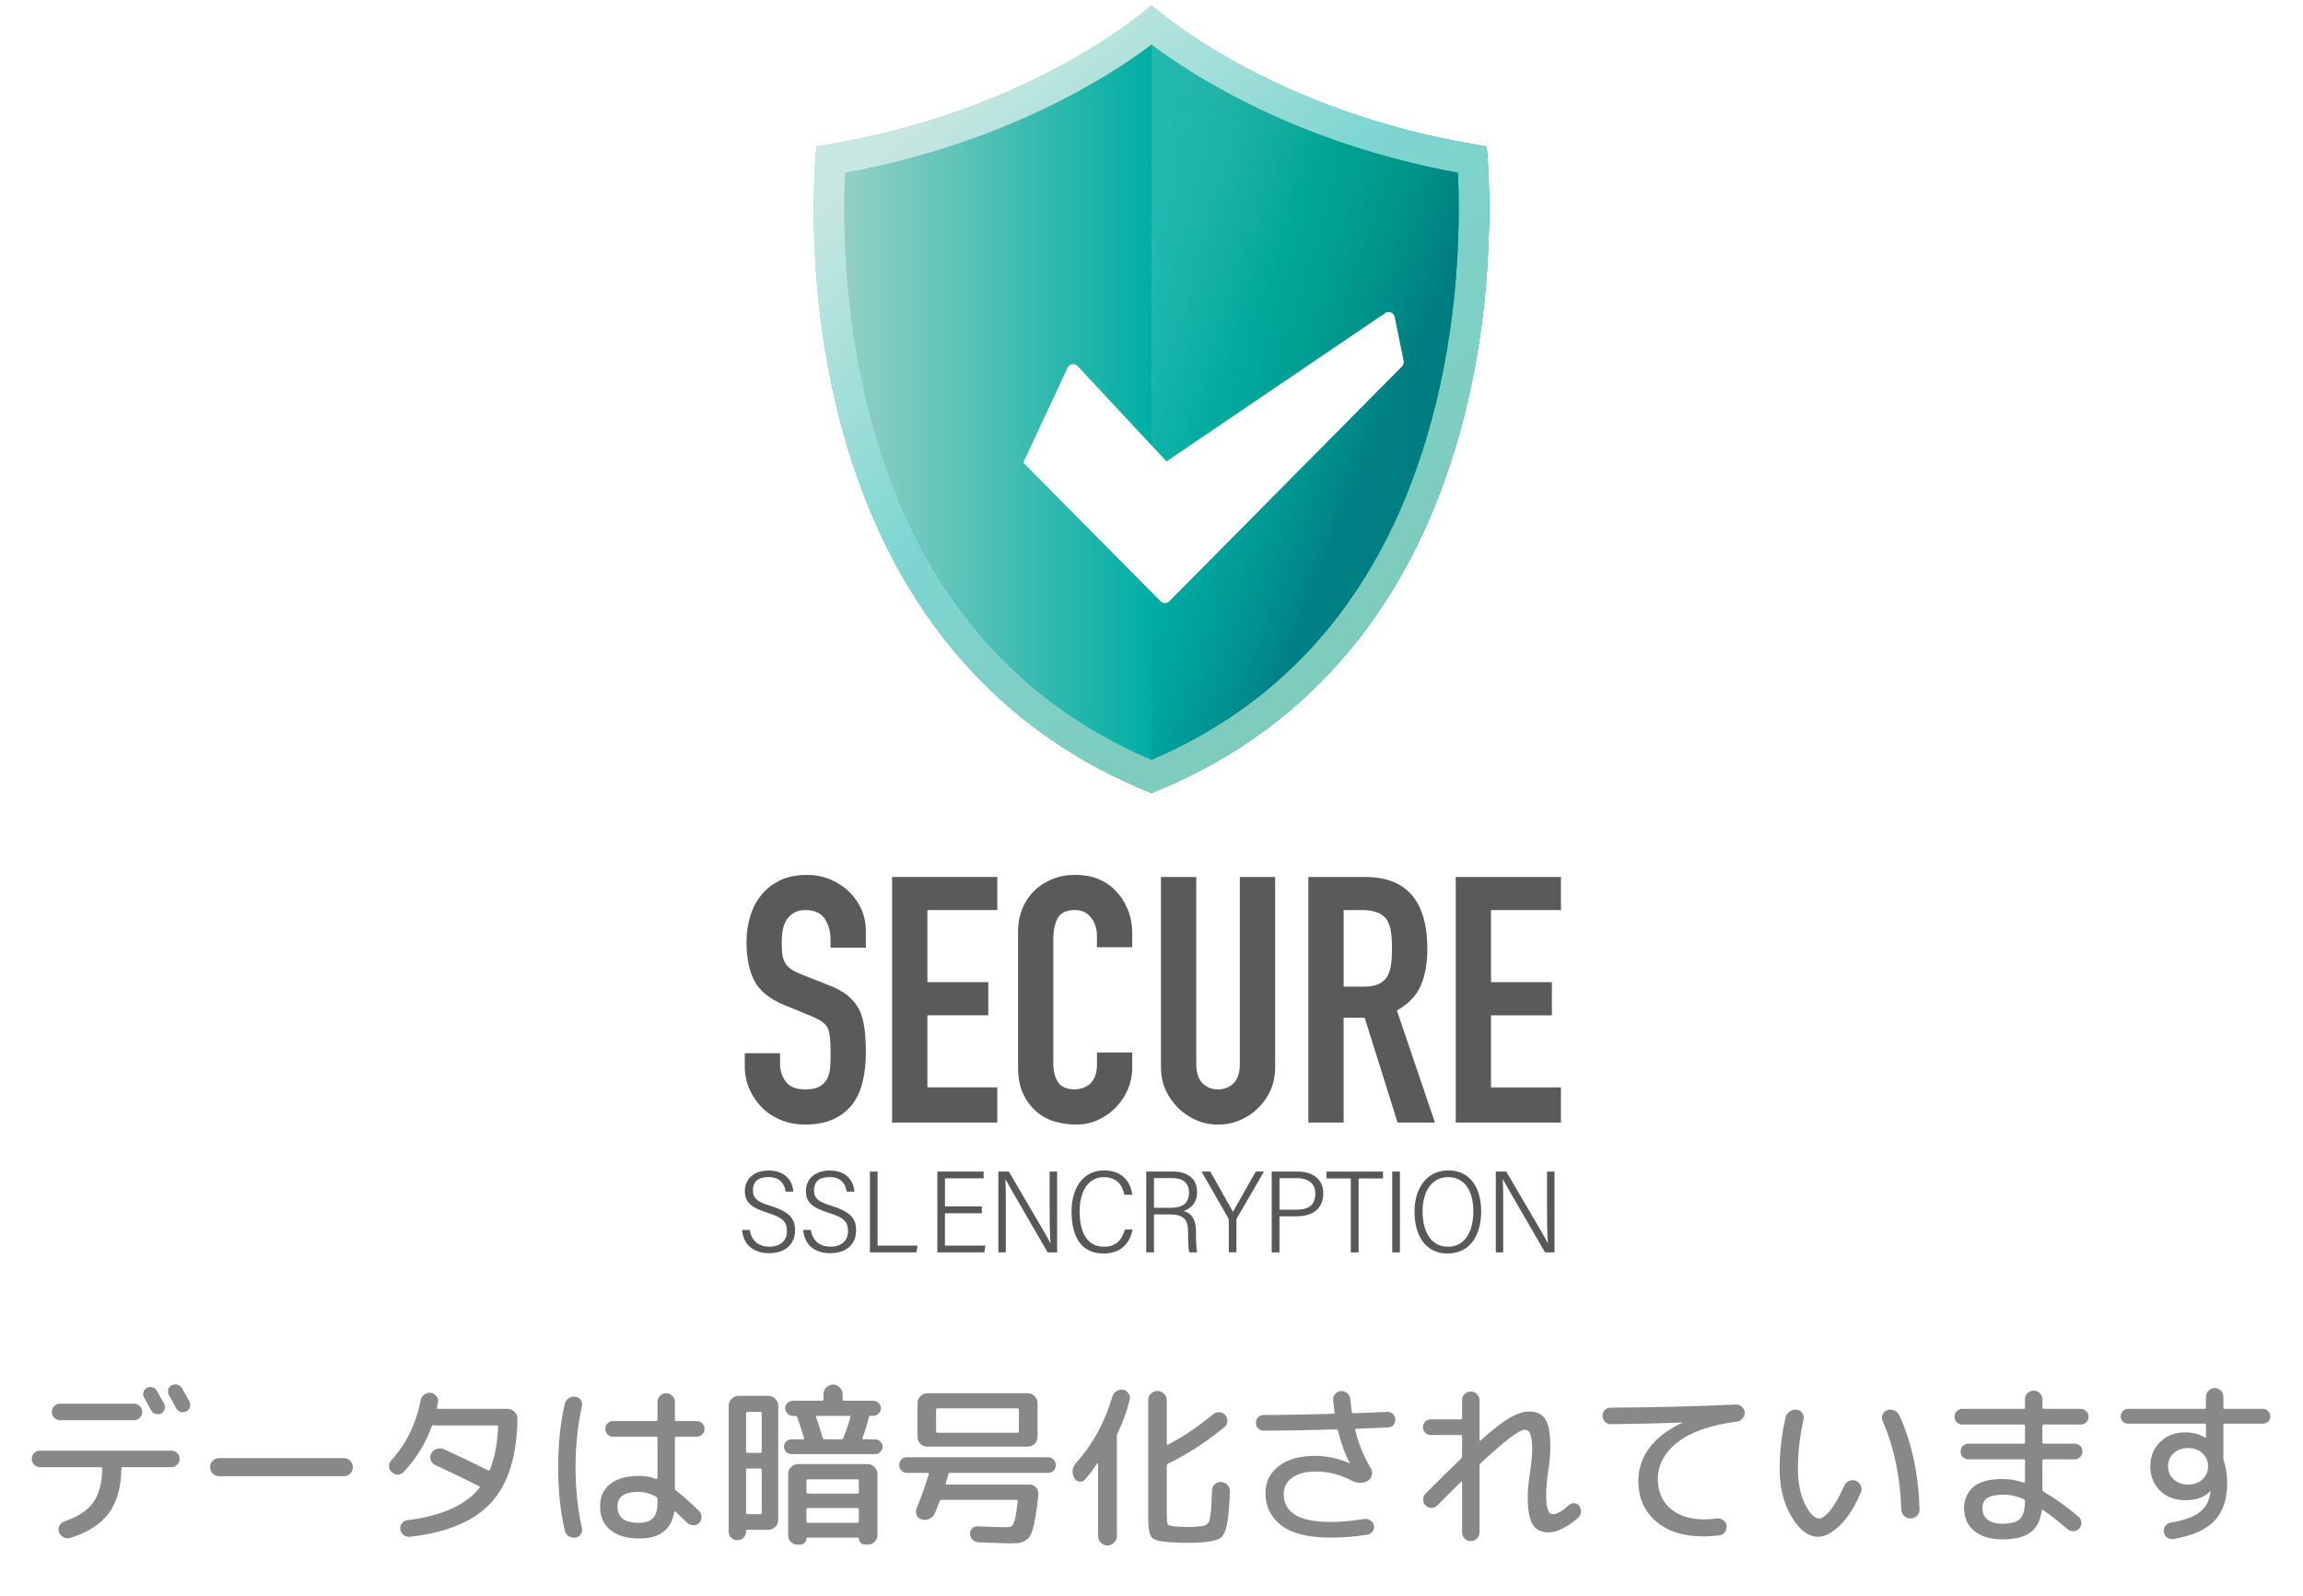 <svg width="225" height="156" viewBox="0 0 225 156" fill="none" xmlns="http://www.w3.org/2000/svg">
<g clip-path="url(#clip0_4048_124)">
<path d="M145.238 14.301C124.011 11.033 112.5 0.5 112.5 0.5C112.5 0.5 100.99 11.033 79.763 14.301C79.763 14.301 74.368 62.246 112.5 77.5C150.633 62.246 145.238 14.301 145.238 14.301Z" fill="url(#paint0_linear_4048_124)"/>
<g opacity="0.72">
<path d="M145.238 14.301C124.011 11.033 112.5 0.5 112.5 0.5C112.5 0.5 100.99 11.033 79.763 14.301C79.763 14.301 74.368 62.246 112.5 77.5C150.633 62.246 145.238 14.301 145.238 14.301ZM140.227 39.627C136.02 56.539 126.695 68.179 112.5 74.241C98.305 68.176 88.978 56.536 84.773 39.627C82.337 29.829 82.382 20.903 82.576 16.882C98.243 14.003 108.425 7.434 112.503 4.362C116.582 7.437 126.761 14.006 142.431 16.882C142.622 20.9 142.67 29.829 140.233 39.627H140.227Z" fill="url(#paint1_linear_4048_124)"/>
<g style="mix-blend-mode:screen" opacity="0.68">
<path d="M145.238 14.301C124.011 11.033 112.5 0.5 112.5 0.5C112.5 0.5 100.99 11.033 79.763 14.301C79.763 14.301 74.368 62.246 112.5 77.5C150.633 62.246 145.238 14.301 145.238 14.301ZM140.227 39.627C136.02 56.539 126.695 68.179 112.5 74.241C98.305 68.176 88.978 56.536 84.773 39.627C82.337 29.829 82.382 20.903 82.576 16.882C98.243 14.003 108.425 7.434 112.503 4.362C116.582 7.437 126.761 14.006 142.431 16.882C142.622 20.9 142.67 29.829 140.233 39.627H140.227Z" fill="white"/>
</g>
</g>
<path d="M112.5 74.244C98.305 68.179 88.977 56.539 84.773 39.63C82.337 29.832 82.381 20.906 82.576 16.885C98.242 14.006 108.424 7.437 112.503 4.365C116.582 7.44 126.761 14.009 142.431 16.885C142.622 20.903 142.669 29.832 140.233 39.63C136.026 56.542 126.701 68.182 112.506 74.244H112.5Z" fill="url(#paint2_linear_4048_124)"/>
<path opacity="0.64" d="M112.5 4.362C116.579 7.437 126.758 14.006 142.428 16.882C142.619 20.9 142.666 29.829 140.23 39.627C136.023 56.539 126.698 68.179 112.503 74.241V4.362H112.5Z" fill="url(#paint3_linear_4048_124)"/>
<g filter="url(#filter0_d_4048_124)">
<path d="M108.962 40.085L100.279 30.776C99.989 30.466 99.485 30.547 99.302 30.933L94.973 40.212L108.391 53.76C108.624 53.995 109.004 53.995 109.236 53.76L131.974 30.806C132.117 30.662 132.177 30.457 132.135 30.258L131.254 25.968C131.168 25.549 130.69 25.35 130.338 25.591L108.965 40.088L108.962 40.085Z" fill="white"/>
</g>
</g>
<g clip-path="url(#clip1_4048_124)">
<path d="M84.591 92.612H81.142V91.838C81.142 91.052 80.954 90.371 80.583 89.799C80.211 89.227 79.585 88.939 78.707 88.939C78.234 88.939 77.851 89.028 77.558 89.208C77.266 89.388 77.029 89.612 76.849 89.881C76.669 90.173 76.545 90.506 76.478 90.876C76.41 91.247 76.376 91.636 76.376 92.04C76.376 92.511 76.391 92.904 76.429 93.218C76.463 93.533 76.549 93.813 76.684 94.06C76.819 94.307 77.018 94.52 77.277 94.7C77.536 94.879 77.892 95.059 78.343 95.239L80.981 96.282C81.746 96.574 82.365 96.918 82.838 97.311C83.311 97.704 83.683 98.16 83.953 98.677C84.2 99.216 84.369 99.829 84.459 100.514C84.549 101.198 84.594 101.98 84.594 102.856C84.594 103.866 84.493 104.805 84.29 105.669C84.088 106.533 83.761 107.27 83.311 107.876C82.838 108.505 82.219 108.999 81.454 109.358C80.688 109.717 79.75 109.896 78.647 109.896C77.814 109.896 77.037 109.751 76.313 109.459C75.592 109.167 74.973 108.763 74.455 108.247C73.937 107.73 73.525 107.128 73.221 106.443C72.916 105.759 72.763 105.011 72.763 104.202V102.923H76.211V104C76.211 104.629 76.399 105.198 76.77 105.703C77.142 106.208 77.769 106.462 78.647 106.462C79.232 106.462 79.69 106.38 80.016 106.211C80.343 106.043 80.598 105.8 80.778 105.486C80.958 105.171 81.067 104.794 81.101 104.356C81.135 103.918 81.15 103.428 81.15 102.889C81.15 102.261 81.127 101.744 81.082 101.34C81.037 100.936 80.947 100.611 80.812 100.364C80.654 100.117 80.444 99.915 80.185 99.758C79.926 99.601 79.581 99.433 79.153 99.253L76.684 98.243C75.198 97.637 74.2 96.832 73.693 95.834C73.187 94.835 72.932 93.581 72.932 92.077C72.932 91.18 73.055 90.326 73.303 89.515C73.551 88.707 73.922 88.011 74.418 87.427C74.89 86.844 75.495 86.376 76.226 86.028C76.958 85.68 77.832 85.504 78.846 85.504C79.701 85.504 80.485 85.661 81.195 85.975C81.904 86.29 82.519 86.705 83.037 87.221C84.073 88.299 84.591 89.537 84.591 90.929V92.612Z" fill="#5A5A5A"/>
<path d="M87.157 109.698V85.702H97.436V88.938H90.606V95.983H96.554V99.219H90.606V106.264H97.436V109.702H87.157V109.698Z" fill="#5A5A5A"/>
<path d="M110.618 102.855V104.337C110.618 105.078 110.476 105.781 110.194 106.443C109.913 107.105 109.522 107.696 109.027 108.213C108.532 108.729 107.95 109.14 107.286 109.443C106.622 109.746 105.905 109.9 105.139 109.9C104.487 109.9 103.822 109.81 103.147 109.631C102.471 109.451 101.864 109.137 101.323 108.688C100.783 108.239 100.336 107.659 99.987 106.952C99.638 106.245 99.462 105.339 99.462 104.24V91.026C99.462 90.24 99.597 89.511 99.867 88.833C100.137 88.16 100.52 87.576 101.015 87.083C101.511 86.589 102.104 86.2 102.79 85.919C103.477 85.638 104.239 85.496 105.072 85.496C106.693 85.496 108.014 86.024 109.027 87.079C109.522 87.595 109.913 88.209 110.194 88.916C110.476 89.623 110.618 90.394 110.618 91.224V92.571H107.17V91.426C107.17 90.753 106.978 90.169 106.595 89.675C106.213 89.181 105.695 88.934 105.042 88.934C104.186 88.934 103.616 89.2 103.335 89.728C103.053 90.255 102.91 90.925 102.91 91.733V104C102.91 104.696 103.064 105.28 103.368 105.751C103.672 106.222 104.22 106.458 105.008 106.458C105.233 106.458 105.477 106.421 105.736 106.342C105.995 106.263 106.239 106.136 106.464 105.953C106.667 105.773 106.836 105.526 106.971 105.212C107.106 104.898 107.173 104.505 107.173 104.034V102.855H110.622H110.618Z" fill="#5A5A5A"/>
<path d="M124.581 85.702V104.307C124.581 105.093 124.439 105.818 124.157 106.481C123.876 107.143 123.474 107.734 122.956 108.25C122.439 108.766 121.842 109.17 121.167 109.462C120.491 109.754 119.771 109.9 119.001 109.9C118.232 109.9 117.519 109.754 116.855 109.462C116.191 109.17 115.598 108.766 115.08 108.25C114.562 107.734 114.157 107.143 113.864 106.481C113.571 105.818 113.425 105.093 113.425 104.307V85.702H116.874V103.97C116.874 104.823 117.076 105.452 117.482 105.856C117.887 106.26 118.393 106.462 119.001 106.462C119.609 106.462 120.116 106.26 120.521 105.856C120.926 105.452 121.129 104.823 121.129 103.97V85.702H124.578H124.581Z" fill="#5A5A5A"/>
<path d="M127.823 109.698V85.702H133.366C137.422 85.702 139.449 88.052 139.449 92.747C139.449 94.161 139.227 95.365 138.788 96.353C138.349 97.341 137.576 98.138 136.473 98.748L140.192 109.702H136.54L133.328 99.455H131.268V109.702H127.82L127.823 109.698ZM131.272 88.938V96.421H133.231C133.839 96.421 134.323 96.338 134.683 96.17C135.043 96.001 135.325 95.758 135.527 95.444C135.707 95.13 135.831 94.741 135.899 94.281C135.966 93.82 136 93.285 136 92.679C136 92.073 135.966 91.538 135.899 91.078C135.831 90.618 135.696 90.218 135.493 89.881C135.066 89.252 134.255 88.938 133.058 88.938H131.268H131.272Z" fill="#5A5A5A"/>
<path d="M142.226 109.698V85.702H152.5V88.938H145.67V95.983H151.618V99.219H145.67V106.264H152.5V109.702H142.226V109.698Z" fill="#5A5A5A"/>
<path d="M73.254 120.195C73.423 121.333 74.2 121.834 75.175 121.834C76.151 121.834 76.883 121.318 76.883 120.319C76.883 119.387 76.478 118.991 74.999 118.523C73.404 118.022 72.77 117.513 72.77 116.383C72.77 115.253 73.637 114.389 75.097 114.389C76.729 114.389 77.427 115.396 77.51 116.454H76.755C76.624 115.568 76.099 115.029 75.067 115.029C74.035 115.029 73.558 115.526 73.558 116.316C73.558 117.105 73.975 117.449 75.299 117.853C77.224 118.445 77.675 119.167 77.675 120.24C77.675 121.565 76.744 122.47 75.145 122.47C73.547 122.47 72.62 121.587 72.5 120.195H73.254Z" fill="#595757"/>
<path d="M79.221 120.195C79.39 121.333 80.166 121.834 81.142 121.834C82.118 121.834 82.85 121.318 82.85 120.319C82.85 119.387 82.444 118.991 80.966 118.523C79.371 118.022 78.737 117.513 78.737 116.383C78.737 115.253 79.604 114.389 81.063 114.389C82.696 114.389 83.394 115.396 83.476 116.454H82.722C82.591 115.568 82.065 115.029 81.033 115.029C80.001 115.029 79.525 115.526 79.525 116.316C79.525 117.105 79.941 117.449 81.266 117.853C83.191 118.445 83.641 119.167 83.641 120.24C83.641 121.565 82.711 122.47 81.112 122.47C79.513 122.47 78.587 121.587 78.467 120.195H79.221Z" fill="#595757"/>
<path d="M84.988 114.494H85.739V121.729H89.649L89.525 122.388H84.992V114.494H84.988Z" fill="#595757"/>
<path d="M95.919 118.568H92.317V121.729H96.276L96.167 122.388H91.578V114.494H96.1V115.152H92.321V117.898H95.923V118.568H95.919Z" fill="#595757"/>
<path d="M97.54 122.388V114.494H98.565C102.017 120.386 102.46 121.134 102.614 121.471H102.629C102.558 120.379 102.546 119.11 102.546 117.835V114.494H103.278V122.388H102.351C98.662 116.035 98.422 115.586 98.235 115.246H98.224C98.28 116.275 98.265 117.584 98.265 119.002V122.388H97.54Z" fill="#595757"/>
<path d="M110.656 120.158C110.412 121.385 109.612 122.5 107.815 122.5C105.56 122.5 104.689 120.764 104.689 118.366C104.689 116.342 105.646 114.382 107.867 114.382C109.571 114.382 110.438 115.392 110.622 116.757H109.853C109.635 115.736 109.057 115.04 107.841 115.04C106.19 115.04 105.477 116.615 105.477 118.37C105.477 120.124 106.021 121.838 107.845 121.838C109.065 121.838 109.616 121.157 109.898 120.154H110.659L110.656 120.158Z" fill="#595757"/>
<path d="M112.742 118.677V122.388H111.988V114.494H114.637C115.999 114.494 116.952 115.167 116.952 116.492C116.952 117.655 116.232 118.16 115.628 118.336C116.472 118.587 116.847 119.249 116.847 120.356V120.476C116.847 121.217 116.855 121.916 116.96 122.388H116.202C116.097 122.077 116.074 121.273 116.074 120.502V120.364C116.074 119.167 115.639 118.68 114.239 118.68H112.746L112.742 118.677ZM112.742 118.033H114.296C115.425 118.033 116.164 117.708 116.164 116.514C116.164 115.627 115.583 115.13 114.532 115.13H112.742V118.029V118.033Z" fill="#595757"/>
<path d="M120.052 122.388V119.223C120.052 119.152 120.022 119.062 119.992 119.028L117.388 114.494H118.247C118.945 115.751 120.142 117.842 120.461 118.422C121.106 117.277 121.992 115.725 122.683 114.494H123.489L120.836 119.066C120.799 119.107 120.795 119.163 120.795 119.238V122.384H120.044L120.052 122.388Z" fill="#595757"/>
<path d="M124.244 114.494H126.807C128.274 114.494 129.283 115.257 129.283 116.615C129.283 118.134 128.232 118.864 126.679 118.864H125.002V122.388H124.244V114.494ZM125.005 118.216H126.664C127.756 118.216 128.506 117.85 128.506 116.63C128.506 115.613 127.76 115.134 126.664 115.134H125.005V118.216Z" fill="#595757"/>
<path d="M131.97 115.164H129.591V114.494H135.118V115.164H132.732V122.388H131.97V115.164Z" fill="#595757"/>
<path d="M136.77 114.494V122.388H136.019V114.494H136.77Z" fill="#595757"/>
<path d="M144.71 118.385C144.71 120.648 143.67 122.5 141.415 122.5C139.321 122.5 138.195 120.809 138.195 118.4C138.195 116.286 139.276 114.378 141.501 114.378C143.606 114.378 144.71 116.05 144.71 118.385ZM138.983 118.373C138.983 120.326 139.779 121.838 141.464 121.838C143.149 121.838 143.944 120.323 143.944 118.392C143.944 116.462 143.156 115.036 141.479 115.036C139.801 115.036 138.983 116.54 138.983 118.37V118.373Z" fill="#595757"/>
<path d="M146.136 122.388V114.494H147.16C150.613 120.386 151.055 121.134 151.209 121.471H151.224C151.153 120.379 151.142 119.11 151.142 117.835V114.494H151.873V122.388H150.946C147.258 116.035 147.018 115.586 146.83 115.246H146.819C146.875 116.275 146.86 117.584 146.86 119.002V122.388H146.136Z" fill="#595757"/>
</g>
<path d="M14.359 135.628C14.54 135.537 14.722 135.52 14.903 135.577C15.096 135.634 15.237 135.747 15.328 135.917C15.725 136.631 15.957 137.05 16.025 137.175C16.116 137.345 16.133 137.532 16.076 137.736C16.019 137.929 15.9 138.065 15.719 138.144C15.538 138.223 15.351 138.229 15.158 138.161C14.977 138.093 14.841 137.974 14.75 137.804C14.365 137.101 14.138 136.688 14.07 136.563C13.979 136.393 13.962 136.217 14.019 136.036C14.076 135.855 14.189 135.719 14.359 135.628ZM17.793 135.679C18.11 136.246 18.348 136.676 18.507 136.971C18.598 137.152 18.609 137.339 18.541 137.532C18.484 137.713 18.365 137.849 18.184 137.94C18.003 138.019 17.816 138.031 17.623 137.974C17.43 137.906 17.289 137.781 17.198 137.6C17.051 137.317 16.818 136.892 16.501 136.325C16.41 136.155 16.388 135.974 16.433 135.781C16.49 135.588 16.609 135.452 16.79 135.373C16.971 135.282 17.158 135.265 17.351 135.322C17.544 135.379 17.691 135.498 17.793 135.679ZM5.876 137.175H13.084C13.311 137.175 13.503 137.254 13.662 137.413C13.821 137.572 13.9 137.759 13.9 137.974C13.9 138.201 13.821 138.393 13.662 138.552C13.503 138.711 13.311 138.79 13.084 138.79H5.876C5.649 138.79 5.457 138.711 5.298 138.552C5.139 138.393 5.06 138.201 5.06 137.974C5.06 137.759 5.139 137.572 5.298 137.413C5.457 137.254 5.649 137.175 5.876 137.175ZM3.904 143.38C3.689 143.38 3.502 143.301 3.343 143.142C3.184 142.983 3.105 142.791 3.105 142.564C3.105 142.337 3.179 142.15 3.326 142.003C3.485 141.844 3.677 141.765 3.904 141.765H16.739C16.966 141.765 17.158 141.844 17.317 142.003C17.476 142.162 17.555 142.349 17.555 142.564C17.555 142.791 17.47 142.983 17.3 143.142C17.141 143.301 16.954 143.38 16.739 143.38H11.996C11.905 143.38 11.86 143.425 11.86 143.516C11.837 145.341 11.424 146.797 10.619 147.885C9.814 148.973 8.556 149.778 6.845 150.299C6.618 150.367 6.397 150.339 6.182 150.214C5.978 150.101 5.836 149.931 5.757 149.704C5.689 149.489 5.706 149.285 5.808 149.092C5.921 148.888 6.091 148.746 6.318 148.667C7.621 148.225 8.551 147.613 9.106 146.831C9.673 146.038 9.967 144.938 9.99 143.533C9.99 143.431 9.939 143.38 9.837 143.38H3.904ZM21.414 144.264C21.165 144.264 20.955 144.179 20.785 144.009C20.615 143.839 20.53 143.629 20.53 143.38C20.53 143.131 20.615 142.921 20.785 142.751C20.955 142.581 21.165 142.496 21.414 142.496H33.586C33.835 142.496 34.045 142.581 34.215 142.751C34.385 142.921 34.47 143.131 34.47 143.38C34.47 143.629 34.385 143.839 34.215 144.009C34.045 144.179 33.835 144.264 33.586 144.264H21.414ZM39.451 143.839C39.292 144.009 39.1 144.1 38.873 144.111C38.646 144.111 38.448 144.032 38.278 143.873C38.108 143.726 38.017 143.539 38.006 143.312C37.995 143.085 38.068 142.887 38.227 142.717C39.712 141.062 40.664 139.119 41.083 136.886C41.128 136.648 41.242 136.455 41.423 136.308C41.604 136.161 41.814 136.093 42.052 136.104C42.279 136.127 42.466 136.229 42.613 136.41C42.772 136.58 42.834 136.778 42.8 137.005C42.789 137.062 42.766 137.152 42.732 137.277C42.709 137.402 42.692 137.498 42.681 137.566C42.658 137.645 42.698 137.685 42.8 137.685H49.583C49.844 137.685 50.07 137.781 50.263 137.974C50.456 138.155 50.552 138.376 50.552 138.637C50.507 142.286 49.651 145.023 47.985 146.848C46.319 148.661 43.678 149.772 40.063 150.18C39.836 150.203 39.627 150.146 39.434 150.01C39.253 149.874 39.145 149.693 39.111 149.466C39.077 149.251 39.128 149.052 39.264 148.871C39.4 148.69 39.576 148.588 39.791 148.565C43.146 148.146 45.497 147.092 46.846 145.403C46.914 145.335 46.897 145.278 46.795 145.233C45.22 144.44 43.797 143.754 42.528 143.176C42.313 143.074 42.165 142.915 42.086 142.7C42.007 142.473 42.024 142.252 42.137 142.037C42.25 141.822 42.426 141.674 42.664 141.595C42.913 141.516 43.151 141.527 43.378 141.629C44.761 142.252 46.194 142.938 47.679 143.686C47.758 143.731 47.821 143.709 47.866 143.618C48.331 142.439 48.597 141.051 48.665 139.453C48.665 139.351 48.614 139.3 48.512 139.3H42.511C42.454 139.3 42.409 139.294 42.375 139.283C42.296 139.272 42.233 139.306 42.188 139.385C41.599 141.028 40.686 142.513 39.451 143.839ZM62.367 145.794C61.007 145.794 60.327 146.264 60.327 147.205C60.327 148.282 61.007 148.82 62.367 148.82C63.024 148.82 63.5 148.667 63.795 148.361C64.09 148.055 64.237 147.556 64.237 146.865V146.491C64.237 146.4 64.192 146.327 64.101 146.27C63.523 145.953 62.945 145.794 62.367 145.794ZM62.452 150.35C61.239 150.35 60.299 150.072 59.63 149.517C58.961 148.973 58.627 148.202 58.627 147.205C58.627 146.276 58.956 145.55 59.613 145.029C60.282 144.496 61.228 144.23 62.452 144.23C63.007 144.23 63.551 144.326 64.084 144.519C64.186 144.542 64.237 144.513 64.237 144.434V140.558C64.237 140.456 64.186 140.405 64.084 140.405H59.902C59.687 140.405 59.505 140.331 59.358 140.184C59.211 140.037 59.137 139.855 59.137 139.64C59.137 139.425 59.211 139.243 59.358 139.096C59.505 138.949 59.687 138.875 59.902 138.875H64.084C64.186 138.875 64.237 138.824 64.237 138.722V137.005C64.237 136.767 64.316 136.569 64.475 136.41C64.645 136.24 64.849 136.155 65.087 136.155C65.325 136.155 65.523 136.24 65.682 136.41C65.852 136.569 65.937 136.767 65.937 137.005V138.722C65.937 138.824 65.982 138.875 66.073 138.875H68.062C68.277 138.875 68.459 138.949 68.606 139.096C68.753 139.243 68.827 139.425 68.827 139.64C68.827 139.855 68.753 140.037 68.606 140.184C68.459 140.331 68.277 140.405 68.062 140.405H66.073C65.982 140.405 65.937 140.456 65.937 140.558V145.42C65.937 145.533 65.971 145.613 66.039 145.658C66.628 146.1 67.382 146.769 68.3 147.664C68.459 147.823 68.538 148.021 68.538 148.259C68.538 148.486 68.459 148.678 68.3 148.837C68.141 148.996 67.943 149.069 67.705 149.058C67.478 149.047 67.286 148.962 67.127 148.803C67.082 148.758 66.702 148.395 65.988 147.715C65.931 147.681 65.892 147.698 65.869 147.766C65.597 149.489 64.458 150.35 62.452 150.35ZM56.213 150.265C55.975 150.299 55.754 150.248 55.55 150.112C55.346 149.976 55.221 149.789 55.176 149.551C54.745 147.704 54.53 145.647 54.53 143.38C54.53 141.113 54.745 139.056 55.176 137.209C55.221 136.971 55.346 136.784 55.55 136.648C55.754 136.512 55.975 136.461 56.213 136.495C56.44 136.518 56.615 136.625 56.74 136.818C56.865 136.999 56.904 137.198 56.859 137.413C56.44 139.272 56.23 141.261 56.23 143.38C56.23 145.499 56.44 147.488 56.859 149.347C56.904 149.562 56.865 149.761 56.74 149.942C56.615 150.135 56.44 150.242 56.213 150.265ZM72.635 150.265C72.476 150.435 72.278 150.52 72.04 150.52C71.802 150.52 71.598 150.435 71.428 150.265C71.269 150.106 71.19 149.908 71.19 149.67V137.379C71.19 137.118 71.286 136.892 71.479 136.699C71.672 136.506 71.898 136.41 72.159 136.41H75.066C75.327 136.41 75.553 136.506 75.746 136.699C75.939 136.892 76.035 137.118 76.035 137.379V148.531C76.035 148.792 75.939 149.018 75.746 149.211C75.553 149.404 75.327 149.5 75.066 149.5H73.026C72.935 149.5 72.89 149.545 72.89 149.636V149.67C72.89 149.908 72.805 150.106 72.635 150.265ZM72.89 138.127V141.833C72.89 141.935 72.941 141.986 73.043 141.986H74.284C74.375 141.986 74.42 141.935 74.42 141.833V138.127C74.42 138.025 74.375 137.974 74.284 137.974H73.043C72.941 137.974 72.89 138.025 72.89 138.127ZM72.89 143.652V147.834C72.89 147.925 72.941 147.97 73.043 147.97H74.284C74.375 147.97 74.42 147.925 74.42 147.834V143.652C74.42 143.561 74.375 143.516 74.284 143.516H73.043C72.941 143.516 72.89 143.561 72.89 143.652ZM77.31 142.105C77.117 142.105 76.947 142.031 76.8 141.884C76.664 141.737 76.596 141.567 76.596 141.374C76.596 141.181 76.664 141.017 76.8 140.881C76.947 140.734 77.117 140.66 77.31 140.66H78.449C78.54 140.66 78.574 140.615 78.551 140.524C78.336 139.799 78.115 139.124 77.888 138.501C77.854 138.41 77.792 138.365 77.701 138.365H77.463C77.259 138.365 77.083 138.291 76.936 138.144C76.789 137.997 76.715 137.821 76.715 137.617C76.715 137.413 76.789 137.243 76.936 137.107C77.083 136.96 77.259 136.886 77.463 136.886H80.302C80.404 136.886 80.455 136.835 80.455 136.733V136.24C80.455 135.991 80.546 135.775 80.727 135.594C80.92 135.401 81.141 135.305 81.39 135.305C81.639 135.305 81.855 135.401 82.036 135.594C82.229 135.775 82.325 135.991 82.325 136.24V136.733C82.325 136.835 82.376 136.886 82.478 136.886H85.317C85.521 136.886 85.697 136.96 85.844 137.107C85.991 137.243 86.065 137.413 86.065 137.617C86.065 137.821 85.991 137.997 85.844 138.144C85.697 138.291 85.521 138.365 85.317 138.365H85.079C84.977 138.365 84.915 138.41 84.892 138.501C84.733 139.158 84.524 139.833 84.263 140.524C84.24 140.615 84.269 140.66 84.348 140.66H85.504C85.697 140.66 85.867 140.734 86.014 140.881C86.161 141.017 86.235 141.181 86.235 141.374C86.235 141.567 86.161 141.737 86.014 141.884C85.867 142.031 85.697 142.105 85.504 142.105H77.31ZM79.843 138.365C79.752 138.365 79.718 138.41 79.741 138.501C79.911 138.977 80.126 139.651 80.387 140.524C80.41 140.615 80.472 140.66 80.574 140.66H82.206C82.297 140.66 82.359 140.615 82.393 140.524C82.688 139.776 82.914 139.107 83.073 138.518C83.096 138.416 83.062 138.365 82.971 138.365H79.843ZM84.756 143.074C85.017 143.074 85.243 143.17 85.436 143.363C85.629 143.556 85.725 143.782 85.725 144.043V150.027C85.725 150.288 85.634 150.503 85.453 150.673C85.283 150.854 85.068 150.945 84.807 150.945H84.484C84.325 150.945 84.189 150.883 84.076 150.758C83.963 150.645 83.906 150.509 83.906 150.35C83.906 150.293 83.872 150.265 83.804 150.265H78.891C78.823 150.265 78.789 150.293 78.789 150.35C78.789 150.509 78.732 150.645 78.619 150.758C78.506 150.883 78.37 150.945 78.211 150.945H77.905C77.656 150.945 77.44 150.854 77.259 150.673C77.089 150.503 77.004 150.293 77.004 150.044V144.043C77.004 143.782 77.1 143.556 77.293 143.363C77.486 143.17 77.712 143.074 77.973 143.074H84.756ZM83.906 148.667V147.528C83.906 147.426 83.855 147.375 83.753 147.375H78.942C78.84 147.375 78.789 147.426 78.789 147.528V148.667C78.789 148.769 78.84 148.82 78.942 148.82H83.753C83.855 148.82 83.906 148.769 83.906 148.667ZM83.906 145.828V144.706C83.906 144.615 83.855 144.57 83.753 144.57H78.942C78.84 144.57 78.789 144.615 78.789 144.706V145.828C78.789 145.919 78.84 145.964 78.942 145.964H83.753C83.855 145.964 83.906 145.919 83.906 145.828ZM100.396 136.155C100.657 136.155 100.883 136.251 101.076 136.444C101.269 136.637 101.365 136.863 101.365 137.124V140.422C101.365 140.683 101.269 140.909 101.076 141.102C100.883 141.283 100.657 141.374 100.396 141.374H91.454H90.604C90.343 141.374 90.117 141.283 89.924 141.102C89.731 140.909 89.635 140.683 89.635 140.422V137.124C89.635 136.863 89.731 136.637 89.924 136.444C90.117 136.251 90.343 136.155 90.604 136.155H100.396ZM99.546 139.878V137.787C99.546 137.685 99.495 137.634 99.393 137.634H91.607C91.505 137.634 91.454 137.685 91.454 137.787V139.878C91.454 139.969 91.505 140.014 91.607 140.014H99.393C99.495 140.014 99.546 139.969 99.546 139.878ZM88.615 143.941C88.4 143.941 88.218 143.867 88.071 143.72C87.924 143.573 87.85 143.391 87.85 143.176C87.85 142.961 87.924 142.779 88.071 142.632C88.218 142.485 88.4 142.411 88.615 142.411H102.385C102.6 142.411 102.782 142.485 102.929 142.632C103.076 142.779 103.15 142.961 103.15 143.176C103.15 143.391 103.076 143.573 102.929 143.72C102.782 143.867 102.6 143.941 102.385 143.941H92.831C92.729 143.941 92.667 143.992 92.644 144.094C92.621 144.196 92.542 144.474 92.406 144.927C92.383 145.029 92.417 145.08 92.508 145.08H100.583C100.844 145.08 101.059 145.176 101.229 145.369C101.399 145.562 101.473 145.783 101.45 146.032C101.359 146.95 101.263 147.692 101.161 148.259C101.07 148.814 100.963 149.273 100.838 149.636C100.725 149.999 100.566 150.259 100.362 150.418C100.158 150.588 99.948 150.696 99.733 150.741C99.518 150.798 99.212 150.826 98.815 150.826C98.328 150.826 97.257 150.792 95.602 150.724C95.375 150.713 95.183 150.628 95.024 150.469C94.865 150.31 94.78 150.123 94.769 149.908C94.758 149.693 94.826 149.511 94.973 149.364C95.12 149.217 95.302 149.149 95.517 149.16C96.73 149.217 97.631 149.245 98.22 149.245C98.458 149.245 98.622 149.234 98.713 149.211C98.815 149.188 98.911 149.086 99.002 148.905C99.104 148.712 99.178 148.469 99.223 148.174C99.28 147.868 99.348 147.381 99.427 146.712C99.45 146.621 99.404 146.576 99.291 146.576H92.015C91.913 146.576 91.845 146.616 91.811 146.695C91.709 146.967 91.556 147.352 91.352 147.851C91.25 148.1 91.074 148.287 90.825 148.412C90.587 148.537 90.338 148.565 90.077 148.497C89.839 148.44 89.669 148.304 89.567 148.089C89.465 147.862 89.459 147.636 89.55 147.409C90.026 146.253 90.423 145.137 90.74 144.06C90.763 143.981 90.729 143.941 90.638 143.941H88.615ZM106.023 144.57C105.864 144.751 105.672 144.825 105.445 144.791C105.23 144.757 105.065 144.638 104.952 144.434C104.816 144.185 104.765 143.924 104.799 143.652C104.844 143.38 104.963 143.142 105.156 142.938C106.754 141.17 107.927 139.017 108.675 136.478C108.743 136.251 108.879 136.076 109.083 135.951C109.287 135.815 109.502 135.77 109.729 135.815C109.956 135.86 110.131 135.979 110.256 136.172C110.381 136.353 110.42 136.552 110.375 136.767C110.08 137.957 109.678 139.068 109.168 140.099C109.134 140.178 109.117 140.269 109.117 140.371V150.112C109.117 150.361 109.026 150.577 108.845 150.758C108.664 150.939 108.448 151.03 108.199 151.03C107.95 151.03 107.734 150.939 107.553 150.758C107.372 150.577 107.281 150.361 107.281 150.112V143.023C107.281 143 107.27 142.989 107.247 142.989C107.236 142.978 107.224 142.978 107.213 142.989C106.828 143.567 106.431 144.094 106.023 144.57ZM114.2 150.707C113.293 150.65 112.727 150.486 112.5 150.214C112.285 149.942 112.177 149.279 112.177 148.225V136.852C112.177 136.591 112.262 136.376 112.432 136.206C112.613 136.025 112.829 135.934 113.078 135.934C113.339 135.934 113.554 136.025 113.724 136.206C113.905 136.387 113.996 136.603 113.996 136.852V141.102C113.996 141.193 114.041 141.215 114.132 141.17C115.537 140.445 116.999 139.459 118.518 138.212C118.699 138.065 118.903 137.997 119.13 138.008C119.368 138.019 119.561 138.116 119.708 138.297C119.867 138.478 119.935 138.682 119.912 138.909C119.901 139.136 119.804 139.323 119.623 139.47C117.776 140.977 115.945 142.162 114.132 143.023C114.041 143.057 113.996 143.125 113.996 143.227V148.004C113.996 148.537 114.024 148.854 114.081 148.956C114.149 149.058 114.347 149.126 114.676 149.16C115.197 149.205 115.622 149.228 115.951 149.228C116.427 149.228 116.852 149.205 117.226 149.16C117.419 149.137 117.555 149.12 117.634 149.109C117.725 149.086 117.821 149.03 117.923 148.939C118.036 148.848 118.11 148.746 118.144 148.633C118.178 148.52 118.218 148.316 118.263 148.021C118.308 147.726 118.337 147.409 118.348 147.069C118.371 146.729 118.393 146.247 118.416 145.624C118.427 145.386 118.524 145.188 118.705 145.029C118.886 144.87 119.096 144.802 119.334 144.825C119.583 144.848 119.787 144.955 119.946 145.148C120.105 145.329 120.178 145.545 120.167 145.794C120.099 147.335 119.997 148.418 119.861 149.041C119.725 149.664 119.521 150.078 119.249 150.282C118.977 150.486 118.49 150.622 117.787 150.69C117.288 150.747 116.688 150.775 115.985 150.775C115.52 150.775 114.925 150.752 114.2 150.707ZM123.465 139.81C123.25 139.81 123.068 139.736 122.921 139.589C122.774 139.442 122.7 139.26 122.7 139.045C122.7 138.83 122.774 138.648 122.921 138.501C123.068 138.354 123.25 138.28 123.465 138.28C125.324 138.28 127.59 138.24 130.265 138.161C130.367 138.161 130.407 138.11 130.384 138.008C130.316 137.509 130.271 137.124 130.248 136.852C130.225 136.614 130.288 136.41 130.435 136.24C130.594 136.059 130.792 135.957 131.03 135.934C131.257 135.923 131.455 135.996 131.625 136.155C131.806 136.314 131.908 136.506 131.931 136.733C131.954 137.05 131.999 137.464 132.067 137.974C132.09 138.065 132.141 138.11 132.22 138.11C133.025 138.087 134.13 138.042 135.535 137.974C135.75 137.963 135.932 138.031 136.079 138.178C136.226 138.314 136.306 138.49 136.317 138.705C136.328 138.92 136.266 139.107 136.13 139.266C135.994 139.413 135.818 139.493 135.603 139.504C134.9 139.538 133.875 139.578 132.526 139.623C132.424 139.623 132.384 139.668 132.407 139.759C132.724 141.085 133.229 142.326 133.92 143.482C134.056 143.697 134.09 143.93 134.022 144.179C133.965 144.428 133.829 144.61 133.614 144.723C133.115 144.995 132.583 144.978 132.016 144.672C130.917 144.094 129.766 143.805 128.565 143.805C127.579 143.805 126.808 144.003 126.253 144.4C125.698 144.797 125.42 145.335 125.42 146.015C125.42 147.828 126.95 148.735 130.01 148.735C130.928 148.735 132.022 148.639 133.291 148.446C133.506 148.412 133.705 148.457 133.886 148.582C134.067 148.695 134.181 148.86 134.226 149.075C134.271 149.29 134.232 149.483 134.107 149.653C133.982 149.834 133.812 149.942 133.597 149.976C132.407 150.169 131.211 150.265 130.01 150.265C127.811 150.265 126.196 149.863 125.165 149.058C124.145 148.253 123.635 147.211 123.635 145.93C123.635 144.819 124.066 143.935 124.927 143.278C125.788 142.609 126.973 142.275 128.48 142.275C129.613 142.275 130.73 142.513 131.829 142.989H131.863V142.955C131.398 142.094 131.019 141.051 130.724 139.827C130.701 139.736 130.639 139.691 130.537 139.691C127.76 139.77 125.403 139.81 123.465 139.81ZM143.083 136.24C143.253 136.07 143.457 135.985 143.695 135.985C143.933 135.985 144.131 136.07 144.29 136.24C144.46 136.399 144.545 136.597 144.545 136.835V140.728C144.545 140.751 144.556 140.768 144.579 140.779C144.613 140.79 144.641 140.785 144.664 140.762C145.854 139.697 146.8 138.96 147.503 138.552C148.206 138.144 148.835 137.94 149.39 137.94C150.138 137.94 150.671 138.195 150.988 138.705C151.305 139.215 151.464 140.122 151.464 141.425C151.464 142.116 151.396 142.898 151.26 143.771C151.124 144.666 151.056 145.443 151.056 146.1C151.056 146.621 151.09 147.029 151.158 147.324C151.237 147.607 151.322 147.789 151.413 147.868C151.504 147.936 151.623 147.97 151.77 147.97C152.121 147.97 152.626 147.675 153.283 147.086C153.43 146.95 153.606 146.888 153.81 146.899C154.014 146.91 154.173 146.995 154.286 147.154C154.411 147.335 154.467 147.539 154.456 147.766C154.445 147.981 154.36 148.163 154.201 148.31C153.714 148.752 153.209 149.103 152.688 149.364C152.167 149.625 151.702 149.755 151.294 149.755C150.58 149.755 150.059 149.494 149.73 148.973C149.413 148.44 149.254 147.539 149.254 146.27C149.254 145.681 149.328 144.899 149.475 143.924C149.622 142.983 149.696 142.207 149.696 141.595C149.696 141.085 149.656 140.688 149.577 140.405C149.509 140.11 149.424 139.923 149.322 139.844C149.231 139.765 149.112 139.725 148.965 139.725C148.432 139.725 146.999 140.813 144.664 142.989C144.585 143.068 144.545 143.153 144.545 143.244V149.755C144.545 149.993 144.46 150.191 144.29 150.35C144.131 150.52 143.933 150.605 143.695 150.605C143.457 150.605 143.253 150.52 143.083 150.35C142.924 150.191 142.845 149.993 142.845 149.755V144.859C142.845 144.836 142.828 144.819 142.794 144.808C142.771 144.785 142.754 144.785 142.743 144.808C142.278 145.261 141.502 146.032 140.414 147.12C140.255 147.279 140.063 147.358 139.836 147.358C139.621 147.358 139.434 147.279 139.275 147.12C139.116 146.961 139.037 146.774 139.037 146.559C139.037 146.332 139.111 146.14 139.258 145.981C140.584 144.644 141.746 143.499 142.743 142.547C142.811 142.479 142.845 142.4 142.845 142.309V140.388C142.845 140.286 142.794 140.235 142.692 140.235H139.785C139.57 140.235 139.388 140.161 139.241 140.014C139.094 139.867 139.02 139.685 139.02 139.47C139.02 139.255 139.094 139.073 139.241 138.926C139.388 138.779 139.57 138.705 139.785 138.705H142.692C142.794 138.705 142.845 138.654 142.845 138.552V136.835C142.845 136.597 142.924 136.399 143.083 136.24ZM157.363 139.181C157.148 139.181 156.961 139.102 156.802 138.943C156.643 138.784 156.564 138.592 156.564 138.365C156.564 138.138 156.638 137.951 156.785 137.804C156.944 137.645 157.131 137.566 157.346 137.566C161.471 137.543 165.557 137.441 169.603 137.26C169.83 137.249 170.022 137.322 170.181 137.481C170.351 137.628 170.442 137.81 170.453 138.025C170.464 138.252 170.396 138.45 170.249 138.62C170.102 138.79 169.915 138.892 169.688 138.926C167.115 139.266 165.183 139.94 163.891 140.949C162.61 141.958 161.97 143.153 161.97 144.536C161.97 145.749 162.378 146.712 163.194 147.426C164.021 148.129 165.115 148.48 166.475 148.48C166.849 148.48 167.28 148.452 167.767 148.395C167.994 148.372 168.198 148.435 168.379 148.582C168.56 148.718 168.662 148.894 168.685 149.109C168.708 149.336 168.651 149.54 168.515 149.721C168.379 149.914 168.198 150.021 167.971 150.044C167.461 150.112 166.934 150.146 166.39 150.146C164.463 150.146 162.928 149.653 161.783 148.667C160.638 147.681 160.066 146.361 160.066 144.706C160.066 143.527 160.429 142.451 161.154 141.476C161.891 140.501 162.956 139.691 164.35 139.045C164.361 139.045 164.367 139.039 164.367 139.028C164.367 139.017 164.356 139.011 164.333 139.011C162.078 139.102 159.754 139.158 157.363 139.181ZM185.753 147.494C185.651 144.321 185.045 141.442 183.934 138.858C183.843 138.643 183.843 138.433 183.934 138.229C184.025 138.014 184.178 137.872 184.393 137.804C184.62 137.725 184.846 137.736 185.073 137.838C185.3 137.94 185.464 138.099 185.566 138.314C186.779 140.977 187.436 144.043 187.538 147.511C187.549 147.76 187.464 147.97 187.283 148.14C187.113 148.31 186.903 148.395 186.654 148.395C186.405 148.395 186.195 148.31 186.025 148.14C185.855 147.959 185.764 147.743 185.753 147.494ZM177.61 150.18C176.681 150.18 175.825 149.534 175.043 148.242C174.261 146.95 173.87 145.386 173.87 143.55C173.87 141.85 174.063 140.173 174.448 138.518C174.505 138.269 174.641 138.076 174.856 137.94C175.071 137.793 175.304 137.736 175.553 137.77C175.78 137.793 175.955 137.9 176.08 138.093C176.216 138.286 176.256 138.495 176.199 138.722C175.836 140.331 175.655 141.941 175.655 143.55C175.655 144.91 175.887 146.06 176.352 147.001C176.817 147.93 177.281 148.395 177.746 148.395C178.029 148.395 178.392 148.123 178.834 147.579C179.276 147.024 179.724 146.23 180.177 145.199C180.268 144.972 180.421 144.814 180.636 144.723C180.863 144.632 181.084 144.627 181.299 144.706C181.526 144.797 181.69 144.955 181.792 145.182C181.894 145.397 181.9 145.613 181.809 145.828C181.242 147.199 180.568 148.27 179.786 149.041C179.015 149.8 178.29 150.18 177.61 150.18ZM195.63 148.905C196.469 148.905 197.041 148.752 197.347 148.446C197.664 148.129 197.829 147.545 197.84 146.695C197.84 146.604 197.789 146.536 197.687 146.491C197.03 146.208 196.401 146.066 195.8 146.066C195.052 146.066 194.508 146.174 194.168 146.389C193.839 146.604 193.675 146.933 193.675 147.375C193.675 147.862 193.845 148.242 194.185 148.514C194.525 148.775 195.007 148.905 195.63 148.905ZM191.72 139.215C191.505 139.215 191.323 139.141 191.176 138.994C191.029 138.847 190.955 138.665 190.955 138.45C190.955 138.235 191.029 138.053 191.176 137.906C191.323 137.759 191.505 137.685 191.72 137.685H197.687C197.789 137.685 197.84 137.634 197.84 137.532V136.75C197.84 136.512 197.919 136.314 198.078 136.155C198.248 135.985 198.452 135.9 198.69 135.9C198.928 135.9 199.126 135.985 199.285 136.155C199.455 136.314 199.54 136.512 199.54 136.75V137.532C199.54 137.634 199.591 137.685 199.693 137.685H203.28C203.495 137.685 203.677 137.759 203.824 137.906C203.971 138.053 204.045 138.235 204.045 138.45C204.045 138.665 203.971 138.847 203.824 138.994C203.677 139.141 203.495 139.215 203.28 139.215H199.693C199.591 139.215 199.54 139.266 199.54 139.368V140.932C199.54 141.034 199.591 141.085 199.693 141.085H202.685C202.9 141.085 203.082 141.159 203.229 141.306C203.376 141.453 203.45 141.635 203.45 141.85C203.45 142.065 203.376 142.247 203.229 142.394C203.082 142.541 202.9 142.615 202.685 142.615H199.693C199.591 142.615 199.54 142.666 199.54 142.768V145.556C199.54 145.658 199.58 145.732 199.659 145.777C200.758 146.412 201.897 147.228 203.076 148.225C203.246 148.372 203.337 148.559 203.348 148.786C203.359 149.001 203.291 149.194 203.144 149.364C202.997 149.534 202.81 149.625 202.583 149.636C202.356 149.647 202.158 149.579 201.988 149.432C201.127 148.695 200.339 148.078 199.625 147.579C199.546 147.522 199.495 147.539 199.472 147.63C199.336 148.627 198.962 149.341 198.35 149.772C197.749 150.214 196.843 150.435 195.63 150.435C194.474 150.435 193.562 150.163 192.893 149.619C192.224 149.075 191.89 148.327 191.89 147.375C191.89 146.548 192.185 145.868 192.774 145.335C193.375 144.802 194.327 144.536 195.63 144.536C196.31 144.536 196.996 144.649 197.687 144.876C197.789 144.899 197.84 144.87 197.84 144.791V142.768C197.84 142.666 197.789 142.615 197.687 142.615H192.315C192.1 142.615 191.918 142.541 191.771 142.394C191.624 142.247 191.55 142.065 191.55 141.85C191.55 141.635 191.624 141.453 191.771 141.306C191.918 141.159 192.1 141.085 192.315 141.085H197.687C197.789 141.085 197.84 141.034 197.84 140.932V139.368C197.84 139.266 197.789 139.215 197.687 139.215H191.72ZM215.18 144.57C215.543 144.23 215.724 143.805 215.724 143.295C215.724 142.785 215.543 142.36 215.18 142.02C214.817 141.68 214.353 141.51 213.786 141.51C213.208 141.51 212.732 141.68 212.358 142.02C211.995 142.36 211.814 142.785 211.814 143.295C211.814 143.805 211.995 144.23 212.358 144.57C212.732 144.91 213.208 145.08 213.786 145.08C214.353 145.08 214.817 144.91 215.18 144.57ZM207.904 139.13C207.711 139.13 207.541 139.062 207.394 138.926C207.258 138.779 207.19 138.609 207.19 138.416C207.19 138.223 207.258 138.053 207.394 137.906C207.541 137.759 207.711 137.685 207.904 137.685H215.367C215.469 137.685 215.52 137.634 215.52 137.532V136.495C215.52 136.268 215.605 136.07 215.775 135.9C215.945 135.73 216.143 135.645 216.37 135.645C216.608 135.645 216.806 135.73 216.965 135.9C217.135 136.059 217.22 136.257 217.22 136.495V137.549C217.22 137.64 217.271 137.685 217.373 137.685H221.096C221.289 137.685 221.453 137.759 221.589 137.906C221.736 138.053 221.81 138.223 221.81 138.416C221.81 138.609 221.736 138.779 221.589 138.926C221.453 139.062 221.289 139.13 221.096 139.13H217.373C217.271 139.13 217.22 139.181 217.22 139.283V142.53C217.22 142.621 217.237 142.711 217.271 142.802C217.486 143.425 217.594 144.128 217.594 144.91C217.594 146.508 217.18 147.743 216.353 148.616C215.537 149.489 214.2 150.084 212.341 150.401C212.114 150.435 211.91 150.384 211.729 150.248C211.548 150.112 211.44 149.936 211.406 149.721C211.372 149.506 211.417 149.307 211.542 149.126C211.678 148.945 211.859 148.837 212.086 148.803C213.401 148.576 214.347 148.231 214.925 147.766C215.514 147.301 215.86 146.65 215.962 145.811C215.962 145.8 215.962 145.794 215.962 145.794L215.979 145.76C215.979 145.737 215.973 145.726 215.962 145.726L215.928 145.743C215.373 146.321 214.557 146.61 213.48 146.61C212.494 146.61 211.678 146.298 211.032 145.675C210.397 145.04 210.08 144.247 210.08 143.295C210.08 142.343 210.397 141.555 211.032 140.932C211.678 140.297 212.494 139.98 213.48 139.98C214.217 139.98 214.874 140.15 215.452 140.49H215.503C215.514 140.49 215.52 140.484 215.52 140.473V139.283C215.52 139.181 215.469 139.13 215.367 139.13H207.904Z" fill="#888888"/>
<defs>
<filter id="filter0_d_4048_124" x="89.973" y="20.487" width="57.175" height="48.45" filterUnits="userSpaceOnUse" color-interpolation-filters="sRGB">
<feFlood flood-opacity="0" result="BackgroundImageFix"/>
<feColorMatrix in="SourceAlpha" type="matrix" values="0 0 0 0 0 0 0 0 0 0 0 0 0 0 0 0 0 0 127 0" result="hardAlpha"/>
<feOffset dx="5" dy="5"/>
<feGaussianBlur stdDeviation="5"/>
<feColorMatrix type="matrix" values="0 0 0 0 0.165 0 0 0 0 0.239 0 0 0 0 0.184 0 0 0 0.75 0"/>
<feBlend mode="normal" in2="BackgroundImageFix" result="effect1_dropShadow_4048_124"/>
<feBlend mode="normal" in="SourceGraphic" in2="effect1_dropShadow_4048_124" result="shape"/>
</filter>
<linearGradient id="paint0_linear_4048_124" x1="92.319" y1="8.323" x2="134.459" y2="55.433" gradientUnits="userSpaceOnUse">
<stop stop-color="#94D0C4"/>
<stop offset="0.5" stop-color="#00AEA4"/>
<stop offset="1" stop-color="#00997F"/>
</linearGradient>
<linearGradient id="paint1_linear_4048_124" x1="92.319" y1="8.323" x2="134.459" y2="55.433" gradientUnits="userSpaceOnUse">
<stop stop-color="#94D0C4"/>
<stop offset="0.5" stop-color="#00AEA4"/>
<stop offset="1" stop-color="#00997F"/>
</linearGradient>
<linearGradient id="paint2_linear_4048_124" x1="82.492" y1="39.301" x2="142.505" y2="39.301" gradientUnits="userSpaceOnUse">
<stop stop-color="#94D0C4"/>
<stop offset="0.5" stop-color="#00AEA4"/>
<stop offset="1" stop-color="#00997F"/>
</linearGradient>
<linearGradient id="paint3_linear_4048_124" x1="103.733" y1="35.581" x2="132.787" y2="47.572" gradientUnits="userSpaceOnUse">
<stop stop-color="white" stop-opacity="0.2"/>
<stop offset="0.5" stop-color="#00AEA4" stop-opacity="0.4"/>
<stop offset="1" stop-color="#006C7F"/>
</linearGradient>
<clipPath id="clip0_4048_124">
<rect width="66" height="77" fill="white" transform="translate(79.5 0.5)"/>
</clipPath>
<clipPath id="clip1_4048_124">
<rect width="80" height="37" fill="white" transform="translate(72.5 85.5)"/>
</clipPath>
</defs>
</svg>
